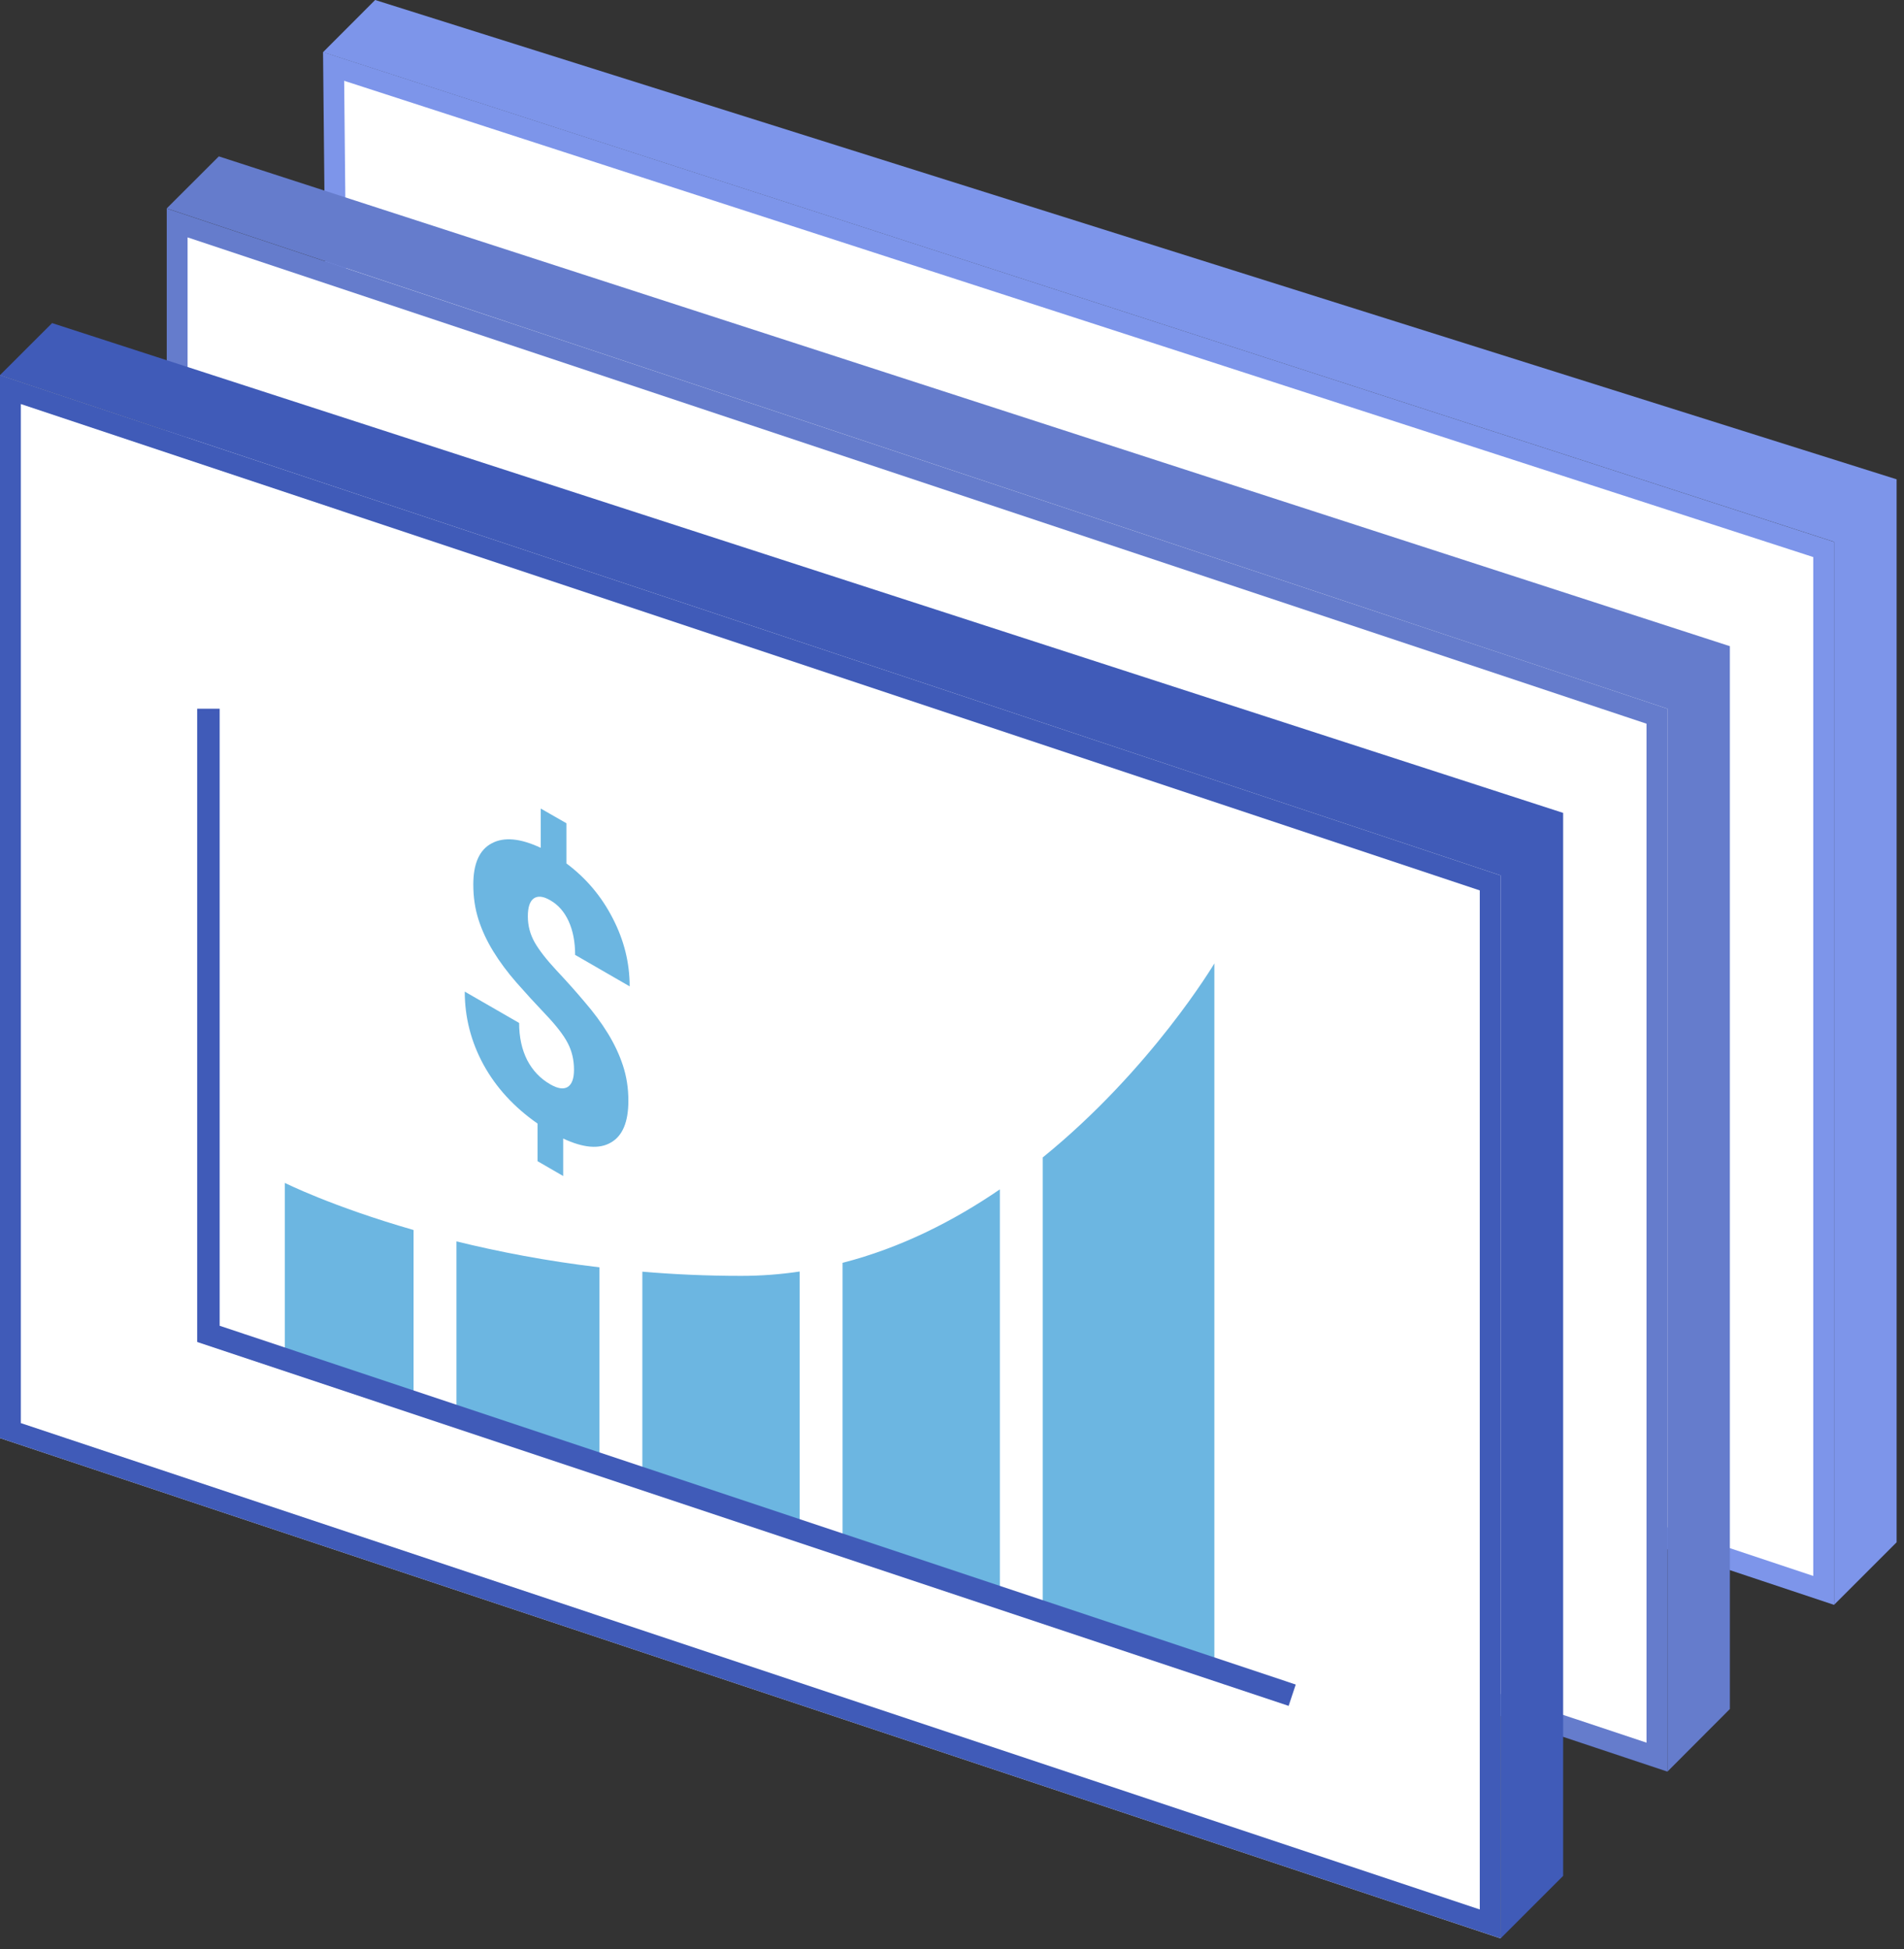 <svg width="127" height="130" viewBox="0 0 127 130" fill="none" xmlns="http://www.w3.org/2000/svg">
<rect x="0" y="0" width="127" height="130" fill="#333333" stroke="none"/>
<path d="M121.641 36.65V106.08L22.933 73.18L22.252 4.43L121.641 36.65Z" fill="white" stroke="#7D95EA" stroke-width="1.39"/>
<path d="M25.023 0L21.548 3.48L122.336 36.14V107.04L126.507 102.87V31.97L25.023 0Z" fill="#7D95EA"/>
<path d="M110.52 47.77V117.2L11.817 84.3V14.87L110.52 47.77Z" fill="white" stroke="#657CCC" stroke-width="1.39"/>
<path d="M14.597 10.43L11.122 13.9L111.215 47.27V118.17L115.385 113.99V43.1L14.597 10.43Z" fill="#657CCC"/>
<path d="M100.093 58.39L0 25.02V95.92L100.093 129.29V58.39Z" fill="white"/>
<path fill-rule="evenodd" clip-rule="evenodd" d="M0 25.02V95.92L100.093 129.29V58.39L0 25.02ZM1.39 26.95V94.92L98.703 127.36V59.39L1.39 26.95Z" fill="#405BB8"/>
<path d="M3.475 21.55L0 25.02L100.093 58.39V129.29L104.264 125.12V54.22L3.475 21.55Z" fill="#405BB8"/>
<path fill-rule="evenodd" clip-rule="evenodd" d="M19 78.9V90.47L27.585 93.32V82.04C22.15 80.48 19 78.9 19 78.9ZM39.985 97.42L30.446 94.26V82.8C33.218 83.48 36.424 84.11 39.985 84.53V97.42ZM42.846 98.37L53.338 101.84V84.81C52.072 85 50.771 85.1 49.436 85.1C47.144 85.1 44.943 85 42.846 84.82V98.37ZM66.692 106.26L56.2 102.79V84.23C60.093 83.23 63.611 81.44 66.692 79.33V106.26ZM69.554 107.21L81 111V86.91V64.26C81 64.26 76.823 71.3 69.554 77.2V107.21Z" fill="#6CB6E1"/>
<path d="M13.902 47.27V88.97L86.191 113.07" stroke="#405BB8" stroke-width="1.5"/>
<path d="M38.287 71.35C38.287 70.7 38.147 70.1 37.867 69.57C37.587 69.03 37.096 68.4 36.392 67.66C35.689 66.92 35.04 66.21 34.444 65.53C33.849 64.85 33.336 64.16 32.905 63.46C32.475 62.76 32.144 62.05 31.915 61.33C31.685 60.61 31.57 59.83 31.57 59C31.57 57.6 31.979 56.68 32.797 56.25C33.615 55.81 34.706 55.91 36.069 56.55V53.93L37.781 54.91V57.59C39.094 58.57 40.124 59.79 40.87 61.25C41.623 62.7 42 64.22 42 65.79L38.362 63.69C38.362 62.83 38.219 62.08 37.932 61.45C37.644 60.82 37.235 60.35 36.705 60.05C36.231 59.77 35.861 59.74 35.596 59.93C35.338 60.12 35.208 60.52 35.208 61.12C35.208 61.74 35.359 62.31 35.66 62.85C35.962 63.38 36.446 64 37.114 64.72C37.781 65.43 38.409 66.13 38.997 66.83C39.593 67.52 40.106 68.21 40.536 68.91C40.967 69.61 41.304 70.32 41.548 71.06C41.792 71.8 41.914 72.58 41.914 73.42C41.914 74.84 41.523 75.77 40.741 76.21C39.966 76.66 38.907 76.57 37.566 75.94V78.44L35.854 77.45V74.94C34.29 73.85 33.088 72.54 32.249 71.01C31.416 69.48 31 67.85 31 66.14L34.627 68.23C34.627 69.18 34.807 70 35.165 70.71C35.531 71.41 36.048 71.95 36.715 72.33C37.203 72.61 37.587 72.67 37.867 72.5C38.147 72.32 38.287 71.94 38.287 71.35Z" fill="#6CB6E1"/>
</svg>
